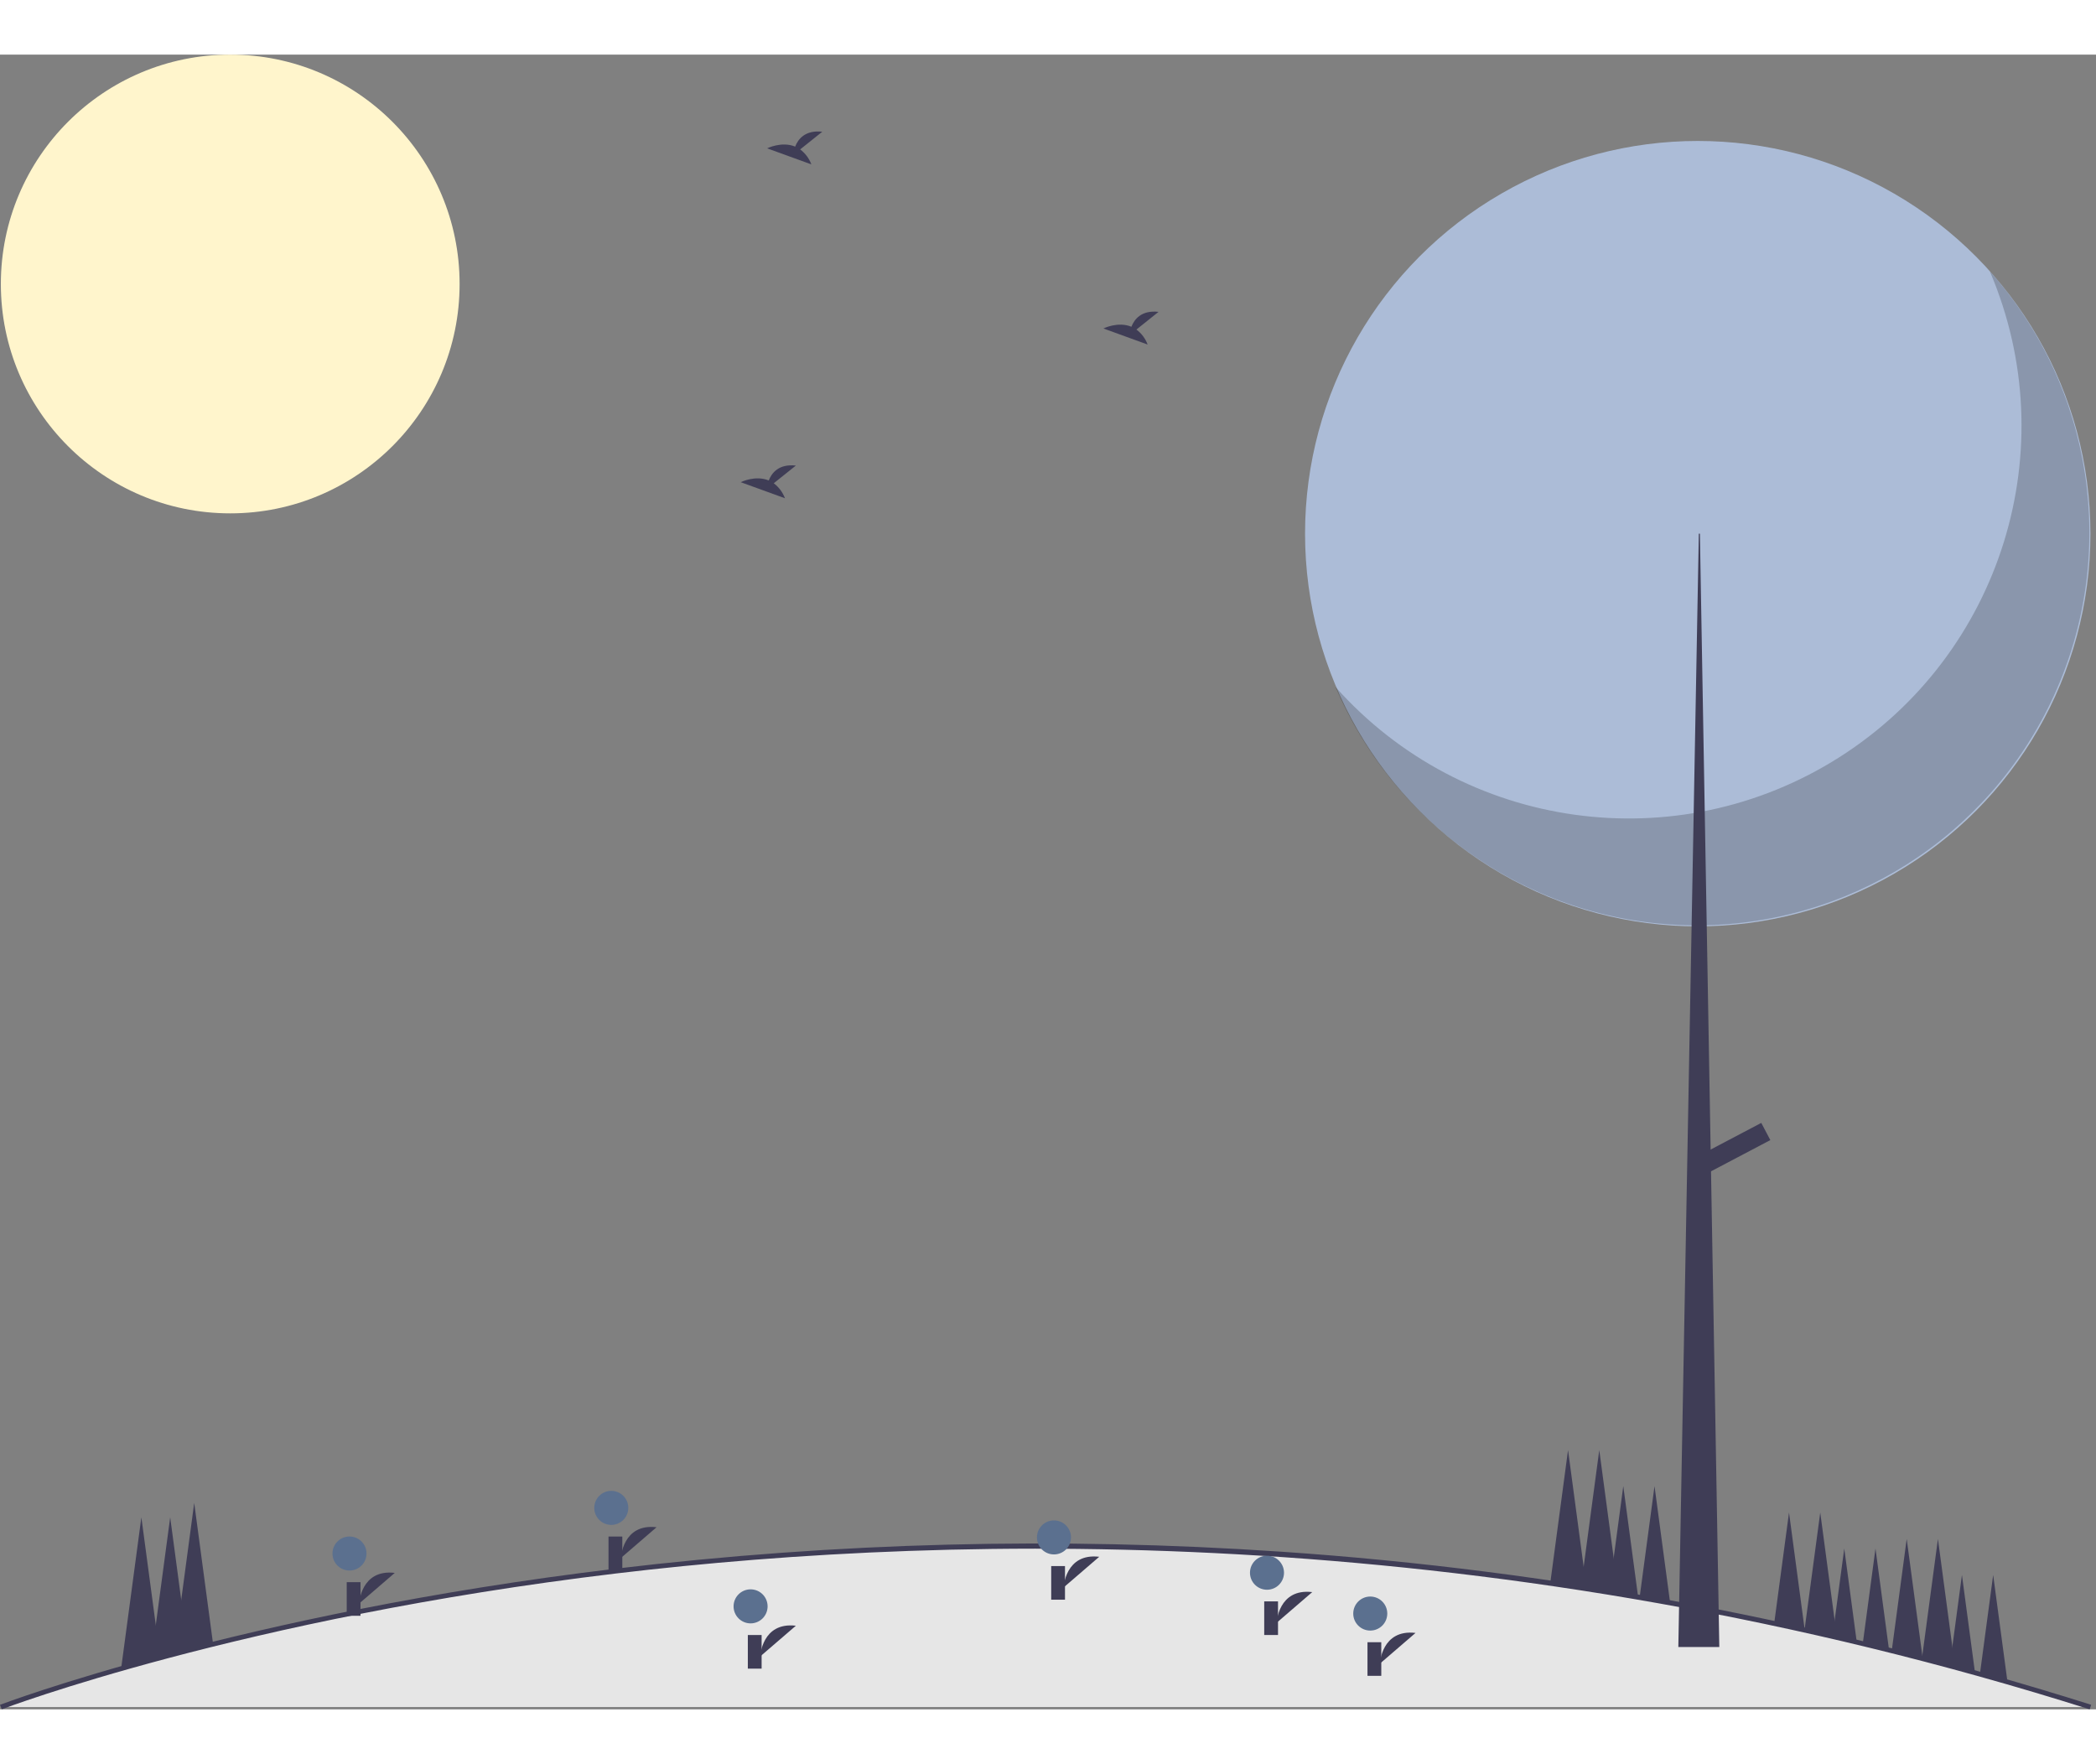 <?xml version="1.0" encoding="UTF-8"?>
<svg width="202px" height="170px" viewBox="0 0 152 120" version="1.1" xmlns="http://www.w3.org/2000/svg" xmlns:xlink="http://www.w3.org/1999/xlink">
    <rect x="0" y="0" width="152" height="120" fill="#808080" stroke="none"/>
    <title>C6156922-B0E6-4453-8B09-03631AD2099B@1x</title>
    <g id="Illustrations" stroke="none" stroke-width="1" fill="none" fill-rule="evenodd">
        <g id="illustration/relax" fill-rule="nonzero">
            <g id="relax">
                <polygon id="Path" fill="#3F3D56" points="14.084 105.029 12.429 117.396 15.738 117.396"></polygon>
                <polygon id="Path" fill="#3F3D56" points="12.342 106.074 10.687 118.441 13.997 118.441"></polygon>
                <polygon id="Path" fill="#3F3D56" points="10.252 106.074 8.597 118.441 11.907 118.441"></polygon>
                <polygon id="Path" fill="#3F3D56" points="113.713 101.197 112.059 113.564 115.368 113.564"></polygon>
                <polygon id="Path" fill="#3F3D56" points="115.978 101.197 114.323 113.564 117.632 113.564"></polygon>
                <polygon id="Path" fill="#3F3D56" points="117.719 103.81 116.065 116.176 119.374 116.176"></polygon>
                <polygon id="Path" fill="#3F3D56" points="119.984 103.81 118.329 116.176 121.638 116.176"></polygon>
                <polygon id="Path" fill="#3F3D56" points="129.738 105.726 128.083 118.092 131.392 118.092"></polygon>
                <polygon id="Path" fill="#3F3D56" points="132.002 105.726 130.347 118.092 133.657 118.092"></polygon>
                <polygon id="Path" fill="#3F3D56" points="135.142 118.789 132.345 118.789 132.439 118.092 133.028 113.692 133.047 113.541 133.744 108.338 134.507 114.043 134.876 116.8"></polygon>
                <polygon id="Path" fill="#3F3D56" points="137.407 118.789 134.609 118.789 134.876 116.8 135.222 114.215 136.008 108.338 136.847 114.616 136.847 114.617 137.093 116.451"></polygon>
                <polygon id="Path" fill="#3F3D56" points="139.763 118.789 136.781 118.789 137.093 116.451 137.323 114.736 138.272 107.642 139.289 115.239 139.404 116.103"></polygon>
                <polygon id="Path" fill="#3F3D56" points="142.027 118.789 139.046 118.789 139.404 116.103 139.512 115.297 140.537 107.642 141.582 115.457 141.637 115.864"></polygon>
                <polygon id="Path" fill="#3F3D56" points="143.421 118.789 141.136 118.789 141.531 115.837 141.582 115.457 142.278 110.254 143.081 116.262 143.41 118.716"></polygon>
                <polygon id="Path" fill="#3F3D56" points="145.685 118.789 143.4 118.789 143.41 118.716 143.715 116.438 144.543 110.254 145.436 116.927"></polygon>
                <circle id="Oval" fill="#FFF5CC" cx="16.696" cy="16.634" r="16.634"></circle>
                <path d="M151.597,119.834 L0.063,119.834 C0.063,119.834 30.829,108.013 76.145,108.147 C76.399,108.147 76.653,108.148 76.908,108.15 C77.812,108.155 78.721,108.165 79.635,108.18 C80.351,108.192 81.07,108.207 81.792,108.225 C82.104,108.232 82.415,108.241 82.729,108.249 C82.854,108.253 82.978,108.256 83.102,108.26 C83.389,108.269 83.678,108.277 83.969,108.288 C84.514,108.305 85.061,108.326 85.61,108.347 C86.09,108.366 86.573,108.387 87.059,108.41 C87.243,108.417 87.432,108.425 87.618,108.436 C88.498,108.476 89.381,108.522 90.267,108.575 C90.473,108.587 90.678,108.6 90.886,108.612 C91.169,108.627 91.455,108.647 91.739,108.664 C92.115,108.688 92.491,108.713 92.868,108.739 C93.357,108.772 93.845,108.807 94.334,108.843 C95.358,108.918 96.388,109.001 97.424,109.091 C98.194,109.155 98.966,109.227 99.741,109.3 C100.07,109.331 100.4,109.364 100.732,109.397 C101.239,109.446 101.747,109.498 102.256,109.552 C102.58,109.587 102.906,109.622 103.229,109.657 C103.621,109.699 104.012,109.742 104.403,109.787 C104.794,109.833 105.187,109.878 105.579,109.925 C105.973,109.972 106.366,110.02 106.76,110.068 C107.155,110.117 107.549,110.165 107.944,110.218 C108.335,110.266 108.725,110.319 109.117,110.371 C110.785,110.592 112.466,110.833 114.159,111.094 C114.483,111.143 114.811,111.193 115.136,111.245 C115.472,111.298 115.81,111.352 116.148,111.407 C116.618,111.482 117.091,111.56 117.564,111.641 C117.97,111.709 118.376,111.777 118.784,111.848 C119.151,111.911 119.522,111.975 119.891,112.041 C119.93,112.048 119.968,112.055 120.006,112.062 C120.414,112.134 120.823,112.209 121.231,112.283 C121.64,112.358 122.051,112.435 122.46,112.512 C122.871,112.588 123.283,112.667 123.694,112.747 C124.106,112.827 124.517,112.907 124.93,112.989 C125.252,113.053 125.573,113.118 125.895,113.182 C126.055,113.215 126.216,113.247 126.376,113.28 C126.721,113.351 127.067,113.423 127.414,113.496 C127.829,113.583 128.244,113.67 128.659,113.759 C128.706,113.769 128.752,113.78 128.799,113.788 C129.443,113.928 130.088,114.069 130.734,114.213 C130.821,114.232 130.91,114.253 130.999,114.273 C131.336,114.347 131.674,114.424 132.012,114.502 C132.35,114.581 132.688,114.657 133.028,114.738 C133.042,114.74 133.056,114.743 133.07,114.746 C133.549,114.858 134.026,114.971 134.506,115.088 C134.745,115.143 134.984,115.201 135.222,115.26 C135.55,115.338 135.876,115.419 136.203,115.5 C136.417,115.554 136.631,115.608 136.847,115.662 C137.006,115.699 137.164,115.739 137.323,115.781 C137.657,115.863 137.992,115.948 138.328,116.035 C138.64,116.115 138.951,116.196 139.263,116.277 C139.272,116.279 139.281,116.281 139.289,116.284 C139.364,116.303 139.437,116.323 139.512,116.342 C139.741,116.401 139.969,116.462 140.199,116.523 C140.434,116.586 140.671,116.648 140.908,116.713 C141.115,116.768 141.324,116.824 141.531,116.882 C141.537,116.882 141.543,116.883 141.548,116.885 C141.578,116.892 141.608,116.901 141.637,116.91 C141.878,116.974 142.118,117.038 142.358,117.106 C142.599,117.173 142.839,117.239 143.081,117.307 C143.106,117.312 143.13,117.319 143.154,117.326 C143.341,117.376 143.527,117.429 143.714,117.483 C143.714,117.483 143.714,117.481 143.715,117.483 C143.821,117.51 143.928,117.542 144.034,117.571 C144.318,117.652 144.602,117.732 144.886,117.814 C145.069,117.866 145.253,117.918 145.436,117.972 C145.946,118.12 146.459,118.268 146.971,118.42 C147.483,118.571 147.997,118.724 148.509,118.879 C148.817,118.972 149.123,119.066 149.432,119.162 C149.721,119.249 150.01,119.338 150.299,119.428 C150.731,119.562 151.165,119.696 151.597,119.834 Z" id="Path" fill="#E6E6E6"></path>
                <path d="M151.544,120 C108.656,106.423 69.766,107.147 44.694,110.144 C17.532,113.392 0.296,119.931 0.125,119.997 L0,119.671 C0.171,119.606 17.448,113.051 44.653,109.798 C60.656,107.887 76.802,107.474 92.881,108.565 C112.842,109.916 132.571,113.643 151.649,119.668 L151.544,120 Z" id="Path" fill="#3F3D56"></path>
                <circle id="Oval" fill="#ACBCD7" cx="123.119" cy="34.74" r="28.478"></circle>
                <path d="M144.302,15.719 C149.789,28.553 145.166,43.471 133.385,50.955 C121.603,58.438 106.134,56.28 96.85,45.859 C101.284,56.233 111.424,63.011 122.705,63.143 C133.986,63.276 144.281,56.736 148.957,46.469 C153.633,36.202 151.808,24.142 144.302,15.719 L144.302,15.719 Z" id="Path" fill="#000000" opacity="0.2"></path>
                <polygon id="Path" fill="#3F3D56" points="123.197 34.74 123.275 34.74 124.683 115.48 121.711 115.48"></polygon>
                <polygon id="Rectangle" fill="#3F3D56" transform="translate(125.701, 79.334) rotate(62.234) translate(-125.701, -79.334) " points="124.996 76.674 126.405 76.674 126.405 81.994 124.996 81.994"></polygon>
                <path d="M55.129,116.163 C55.129,116.163 55.249,113.643 57.715,113.936" id="Path" fill="#3F3D56"></path>
                <path d="M77.129,111.163 C77.129,111.163 77.249,108.643 79.715,108.936" id="Path-Copy" fill="#3F3D56"></path>
                <circle id="Oval" fill="#5B708F" cx="54.432" cy="112.531" r="1.234"></circle>
                <circle id="Oval-Copy" fill="#5B708F" cx="76.432" cy="107.531" r="1.234"></circle>
                <rect id="Rectangle" fill="#3F3D56" x="54.232" y="114.609" width="1" height="2.438"></rect>
                <rect id="Rectangle-Copy" fill="#3F3D56" x="76.232" y="109.609" width="1" height="2.438"></rect>
                <path d="M100.067,116.686 C100.067,116.686 100.187,114.165 102.653,114.458" id="Path" fill="#3F3D56"></path>
                <circle id="Oval" fill="#5B708F" cx="99.37" cy="113.053" r="1.234"></circle>
                <rect id="Rectangle" fill="#3F3D56" x="99.169" y="115.131" width="1" height="2.438"></rect>
                <path d="M26.042,112.331 C26.042,112.331 26.162,109.811 28.628,110.104" id="Path" fill="#3F3D56"></path>
                <circle id="Oval" fill="#5B708F" cx="25.345" cy="108.699" r="1.234"></circle>
                <rect id="Rectangle" fill="#3F3D56" x="25.144" y="110.777" width="1" height="2.438"></rect>
                <path d="M45.027,109.022 C45.027,109.022 45.147,106.501 47.613,106.794" id="Path" fill="#3F3D56"></path>
                <circle id="Oval" fill="#5B708F" cx="44.33" cy="105.389" r="1.234"></circle>
                <rect id="Rectangle" fill="#3F3D56" x="44.129" y="107.467" width="1" height="2.438"></rect>
                <path d="M92.577,113.725 C92.577,113.725 92.698,111.204 95.163,111.497" id="Path" fill="#3F3D56"></path>
                <circle id="Oval" fill="#5B708F" cx="91.881" cy="110.092" r="1.234"></circle>
                <rect id="Rectangle" fill="#3F3D56" x="91.68" y="112.17" width="1" height="2.438"></rect>
                <path d="M58.028,6.874 L59.631,5.592 C58.386,5.454 57.874,6.134 57.664,6.671 C56.691,6.267 55.632,6.797 55.632,6.797 L58.84,7.961 C58.678,7.529 58.396,7.152 58.028,6.874 L58.028,6.874 Z" id="Path" fill="#3F3D56"></path>
                <path d="M82.413,19.937 L84.016,18.655 C82.77,18.518 82.259,19.197 82.049,19.735 C81.076,19.33 80.017,19.86 80.017,19.86 L83.225,21.025 C83.063,20.592 82.781,20.215 82.413,19.937 Z" id="Path" fill="#3F3D56"></path>
                <path d="M56.112,31.085 L57.715,29.802 C56.47,29.665 55.958,30.344 55.748,30.882 C54.775,30.478 53.716,31.007 53.716,31.007 L56.924,32.172 C56.762,31.74 56.48,31.363 56.112,31.085 L56.112,31.085 Z" id="Path" fill="#3F3D56"></path>
            </g>
        </g>
    </g>
</svg>